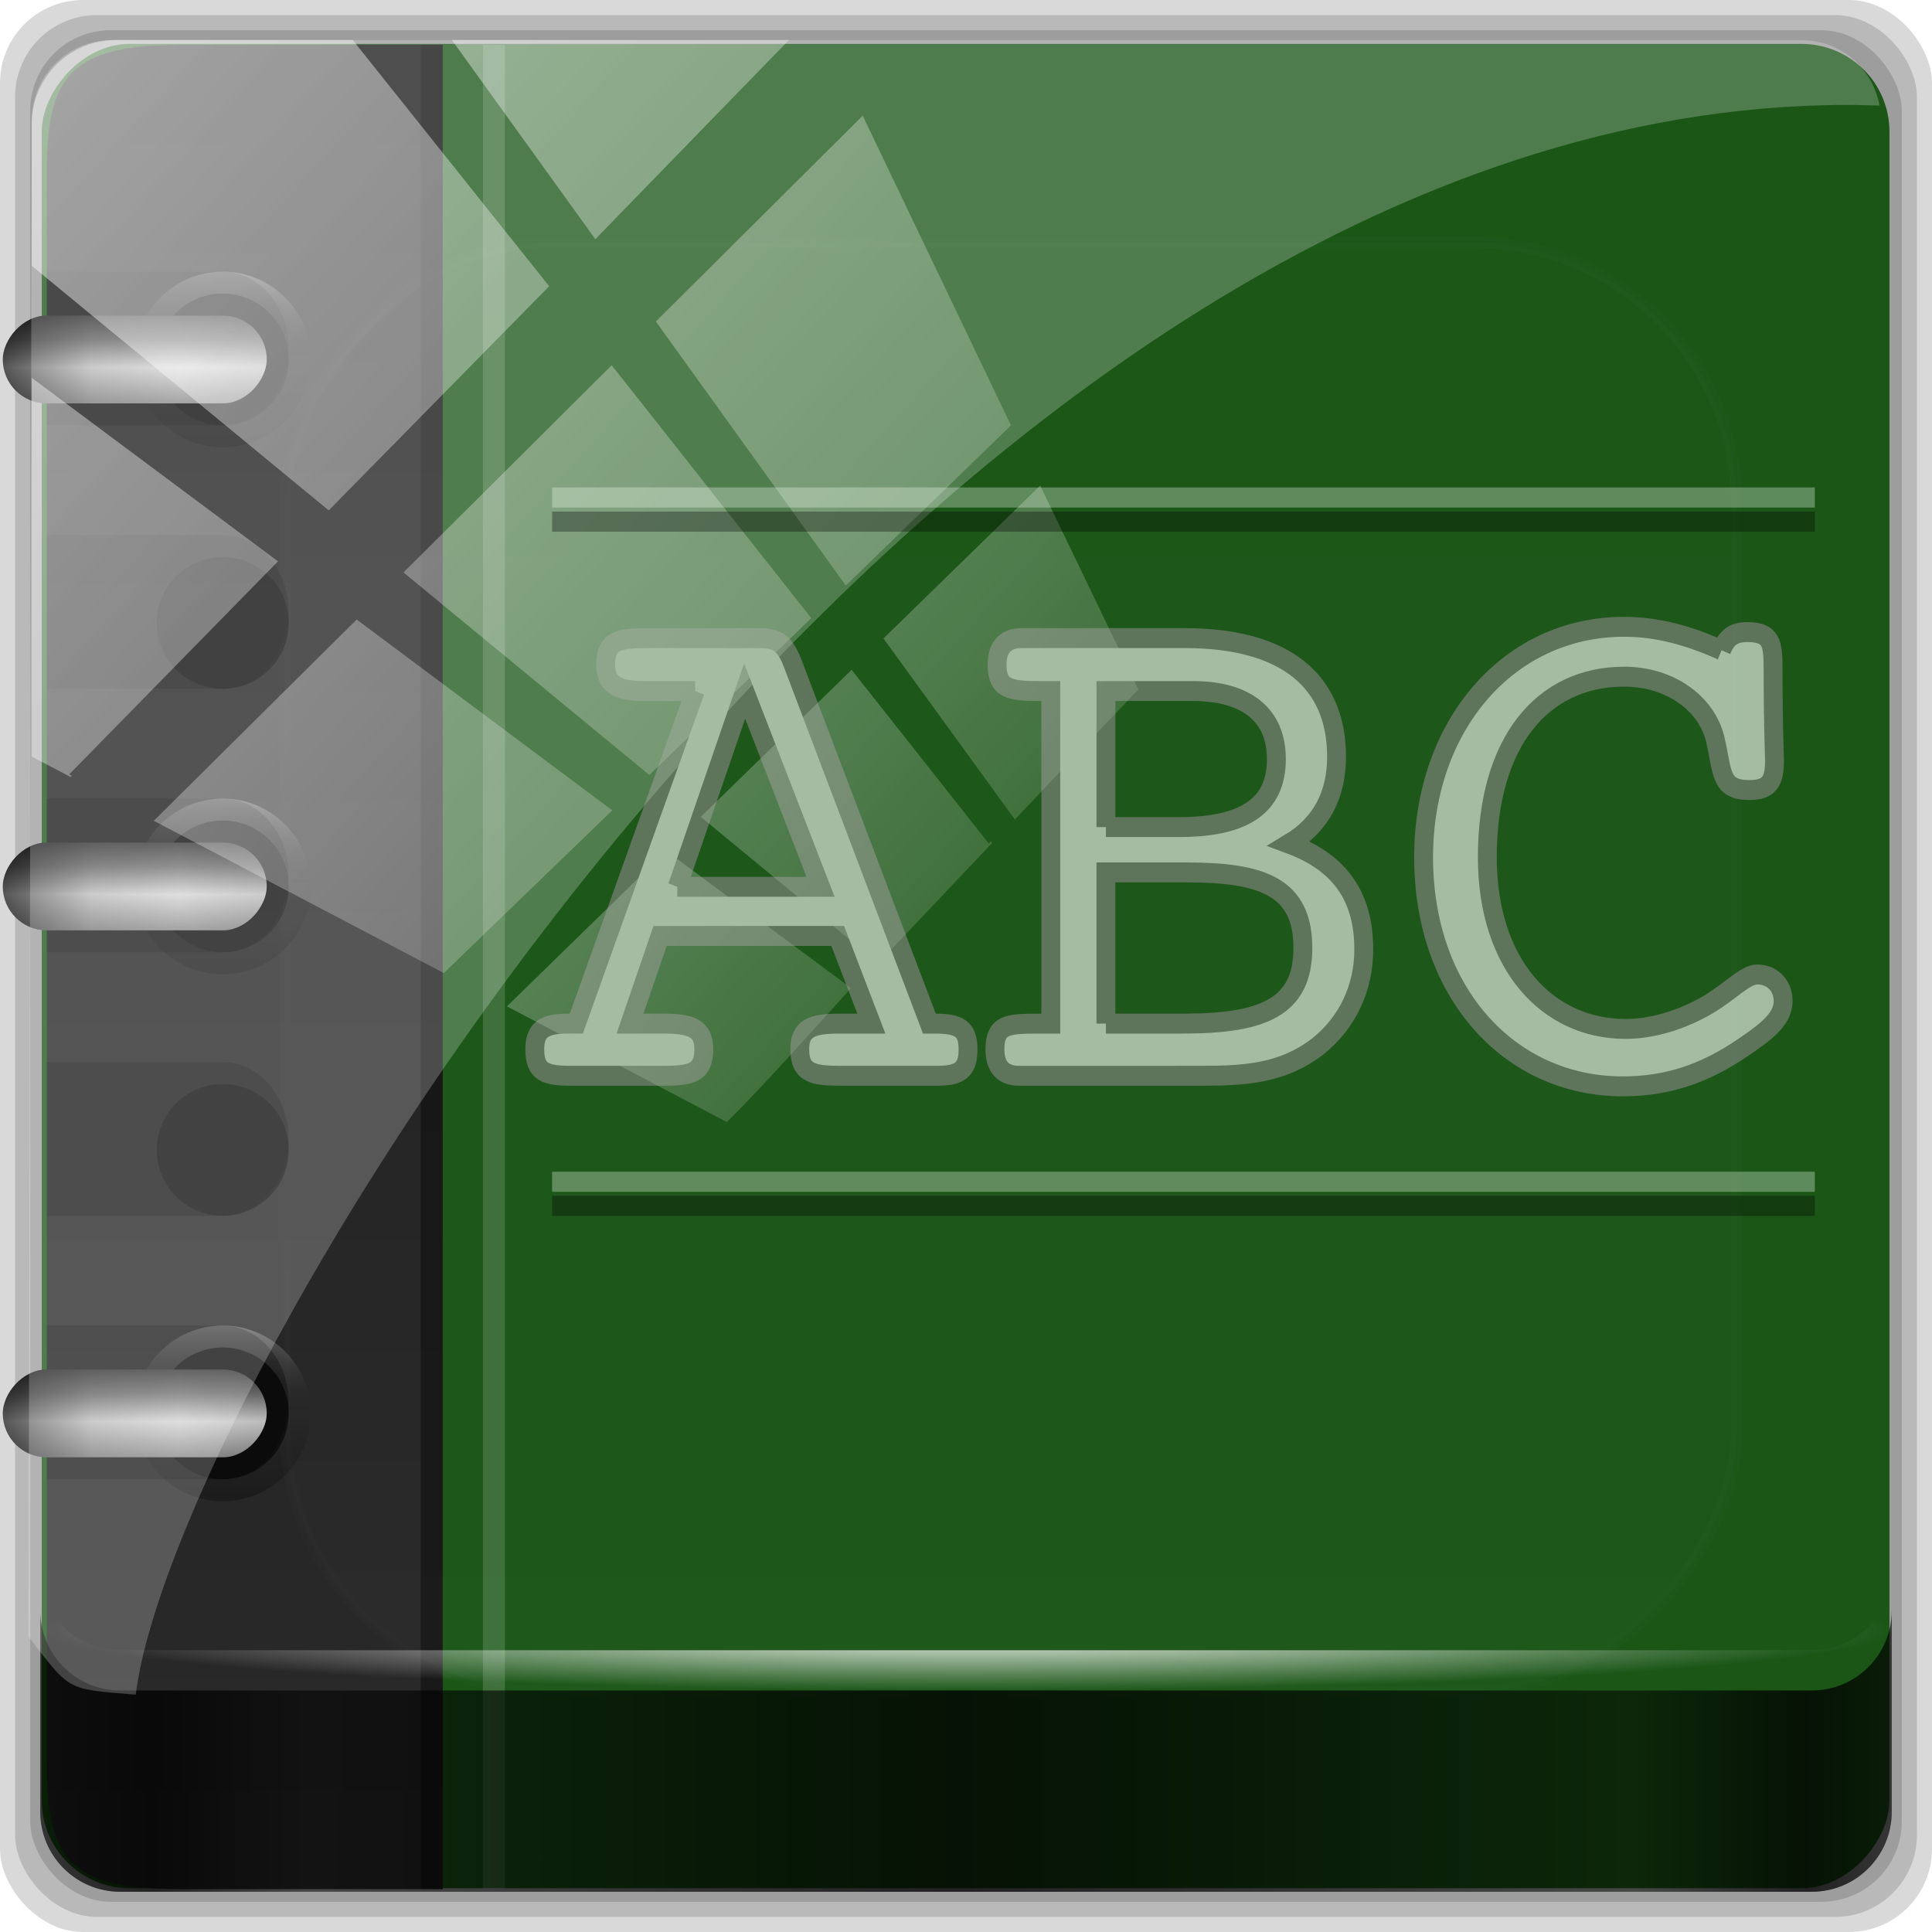 <?xml version="1.0" encoding="UTF-8" standalone="no"?>
<!-- Created with Inkscape (http://www.inkscape.org/) -->

<svg
   xmlns:dc="http://purl.org/dc/elements/1.1/"
   xmlns:cc="http://creativecommons.org/ns#"
   xmlns:rdf="http://www.w3.org/1999/02/22-rdf-syntax-ns#"
   xmlns:svg="http://www.w3.org/2000/svg"
   xmlns="http://www.w3.org/2000/svg"
   xmlns:xlink="http://www.w3.org/1999/xlink"
   xmlns:sodipodi="http://sodipodi.sourceforge.net/DTD/sodipodi-0.dtd"
   xmlns:inkscape="http://www.inkscape.org/namespaces/inkscape"
   width="96"
   height="96"
   id="svg2"
   version="1.1"
   inkscape:version="0.48.5 r10040"
   sodipodi:docname="accessories-dictionary.svg">
  <script
     xlink:href=""
     id="script2985" />
  <defs
     id="defs4">
    <linearGradient
       id="linearGradient4170">
      <stop
         style="stop-color:#d50f0f;stop-opacity:1;"
         offset="0"
         id="stop4172" />
      <stop
         id="stop4179"
         offset="0.5"
         style="stop-color:#b20c0c;stop-opacity:1;" />
      <stop
         style="stop-color:#920a0a;stop-opacity:1;"
         offset="1"
         id="stop4174" />
    </linearGradient>
    <linearGradient
       id="linearGradient4152">
      <stop
         style="stop-color:#000000;stop-opacity:0.471;"
         offset="0"
         id="stop4154" />
      <stop
         id="stop4156"
         offset="0.06"
         style="stop-color:#000000;stop-opacity:0.965;" />
      <stop
         id="stop4158"
         offset="0.156"
         style="stop-color:#000000;stop-opacity:0;" />
      <stop
         id="stop4160"
         offset="0.496"
         style="stop-color:#646464;stop-opacity:1;" />
      <stop
         id="stop4162"
         offset="0.861"
         style="stop-color:#000000;stop-opacity:0;" />
      <stop
         style="stop-color:#000000;stop-opacity:0.988;"
         offset="0.954"
         id="stop4164" />
      <stop
         style="stop-color:#000000;stop-opacity:0.471;"
         offset="1"
         id="stop4166" />
    </linearGradient>
    <linearGradient
       y2="14.514"
       x2="50.528"
       y1="-28.642"
       x1="2.771"
       gradientUnits="userSpaceOnUse"
       id="linearGradient4353"
       xlink:href="#linearGradient4213-7"
       inkscape:collect="always" />
    <linearGradient
       inkscape:collect="always"
       id="linearGradient4213-7">
      <stop
         style="stop-color:#ffffff;stop-opacity:1;"
         offset="0"
         id="stop4215-6" />
      <stop
         style="stop-color:#ffffff;stop-opacity:0;"
         offset="1"
         id="stop4217-5" />
    </linearGradient>
    <clipPath
       clipPathUnits="userSpaceOnUse"
       id="clipPath4156-4">
      <path
         style="opacity:0.6;fill:#ffffff;fill-opacity:1;stroke:none"
         d="m 27.046,-55.695 -14.214,13.321 0.061,0 15.653,21.771 10.231,-10.546 C 38.562,-32.302 27.468,-54.819 27.046,-55.695 z M 9.647,-39.383 -5.241,-25.321 15.988,-7.806 26.372,-18.383 9.647,-39.383 z m 31.491,12.951 -9.741,9.714 8.945,12.458 7.781,-7.555 -6.984,-14.617 z m -49.84,4.379 -13.754,12.982 26.283,13.846 0.061,-0.062 -0.123,-0.062 L 13.599,-5.401 -8.702,-22.053 z m 38.015,7.401 -9.803,9.775 11.579,9.559 7.628,-7.401 -8.669,-11.009 -0.735,-0.925 z m 20.187,5.674 -7.383,7.216 6.188,8.542 5.82,-6.137 -4.626,-9.621 z m -32.195,6.322 -9.557,9.498 13.662,7.185 7.934,-7.678 -12.039,-9.004 z m 23.312,2.374 -7.107,6.938 8.363,6.907 5.361,-5.674 -0.061,-0.092 -0.092,0.123 -6.464,-8.203 z m -8.73,8.542 -7.505,7.339 10.354,5.458 c 1.397,-1.321 5.675,-6.123 5.851,-6.322 L 31.886,8.26 z"
         id="path4158-0"
         inkscape:connector-curvature="0" />
    </clipPath>
    <radialGradient
       inkscape:collect="always"
       xlink:href="#linearGradient6003"
       id="radialGradient6009"
       cx="38.912"
       cy="15.705"
       fx="38.912"
       fy="15.705"
       r="7.004"
       gradientTransform="matrix(1,0,0,1.024,0,-0.375)"
       gradientUnits="userSpaceOnUse" />
    <linearGradient
       inkscape:collect="always"
       id="linearGradient6003">
      <stop
         style="stop-color:#ffffff;stop-opacity:1;"
         offset="0"
         id="stop6005" />
      <stop
         style="stop-color:#ffffff;stop-opacity:0;"
         offset="1"
         id="stop6007" />
    </linearGradient>
    <radialGradient
       inkscape:collect="always"
       xlink:href="#linearGradient5947"
       id="radialGradient5953"
       cx="48"
       cy="-18.328"
       fx="48"
       fy="-18.328"
       r="46"
       gradientTransform="matrix(1,0,0,0.254,-14.545,-12.405)"
       gradientUnits="userSpaceOnUse" />
    <linearGradient
       id="linearGradient5947">
      <stop
         style="stop-color:#565656;stop-opacity:1;"
         offset="0"
         id="stop5949" />
      <stop
         style="stop-color:#030303;stop-opacity:1;"
         offset="1"
         id="stop5951" />
    </linearGradient>
    <filter
       x="-0.25"
       y="-0.032"
       width="1.501"
       height="1.063"
       color-interpolation-filters="sRGB"
       id="filter3503">
      <feGaussianBlur
         id="feGaussianBlur3505"
         stdDeviation="1.237" />
    </filter>
    <filter
       x="-0.234"
       y="-0.036"
       width="1.467"
       height="1.071"
       color-interpolation-filters="sRGB"
       id="filter3499">
      <feGaussianBlur
         id="feGaussianBlur3501"
         stdDeviation="1.237" />
    </filter>
    <filter
       x="-0.251"
       y="-0.027"
       width="1.502"
       height="1.053"
       color-interpolation-filters="sRGB"
       id="filter3513">
      <feGaussianBlur
         id="feGaussianBlur3515"
         stdDeviation="0.789" />
    </filter>
    <filter
       x="-0.251"
       y="-0.027"
       width="1.502"
       height="1.053"
       color-interpolation-filters="sRGB"
       id="filter6175">
      <feGaussianBlur
         id="feGaussianBlur6177"
         stdDeviation="0.789" />
    </filter>
    <filter
       x="-0.309"
       y="-0.028"
       width="1.617"
       height="1.056"
       color-interpolation-filters="sRGB"
       id="filter3525">
      <feGaussianBlur
         id="feGaussianBlur3527"
         stdDeviation="1.087" />
    </filter>
    <filter
       x="-0.25"
       y="-0.032"
       width="1.501"
       height="1.063"
       color-interpolation-filters="sRGB"
       id="filter6181">
      <feGaussianBlur
         id="feGaussianBlur6183"
         stdDeviation="1.237" />
    </filter>
    <filter
       x="-0.234"
       y="-0.036"
       width="1.467"
       height="1.071"
       color-interpolation-filters="sRGB"
       id="filter6185">
      <feGaussianBlur
         id="feGaussianBlur6187"
         stdDeviation="1.237" />
    </filter>
    <filter
       x="-0.251"
       y="-0.027"
       width="1.502"
       height="1.053"
       color-interpolation-filters="sRGB"
       id="filter6189">
      <feGaussianBlur
         id="feGaussianBlur6191"
         stdDeviation="0.789" />
    </filter>
    <filter
       x="-0.251"
       y="-0.027"
       width="1.502"
       height="1.053"
       color-interpolation-filters="sRGB"
       id="filter6193">
      <feGaussianBlur
         id="feGaussianBlur6195"
         stdDeviation="0.789" />
    </filter>
    <filter
       x="-0.309"
       y="-0.028"
       width="1.617"
       height="1.056"
       color-interpolation-filters="sRGB"
       id="filter6197">
      <feGaussianBlur
         id="feGaussianBlur6199"
         stdDeviation="1.087" />
    </filter>
    <filter
       color-interpolation-filters="sRGB"
       id="filter4689">
      <feGaussianBlur
         id="feGaussianBlur4691"
         stdDeviation="0.653" />
    </filter>
    <radialGradient
       inkscape:collect="always"
       xlink:href="#linearGradient4459"
       id="radialGradient4998"
       gradientUnits="userSpaceOnUse"
       cx="46.29"
       cy="54.148"
       fx="46.29"
       fy="54.148"
       r="13.781"
       gradientTransform="matrix(1.259,0,0,1.255,59.744,-59.721)" />
    <linearGradient
       id="linearGradient4459">
      <stop
         id="stop4461"
         style="stop-color:#ffffff;stop-opacity:1"
         offset="0" />
      <stop
         id="stop3483"
         style="stop-color:#ffffff;stop-opacity:0.341"
         offset="0.5" />
      <stop
         id="stop4463"
         style="stop-color:#ffffff;stop-opacity:0"
         offset="1" />
    </linearGradient>
    <linearGradient
       inkscape:collect="always"
       xlink:href="#linearGradient4593"
       id="linearGradient5000"
       gradientUnits="userSpaceOnUse"
       gradientTransform="matrix(0.689,0,0,0.689,5.458,5.197)"
       x1="63.19"
       y1="74.247"
       x2="57.663"
       y2="74.247" />
    <linearGradient
       id="linearGradient4593">
      <stop
         id="stop4595"
         style="stop-color:#000000;stop-opacity:1"
         offset="0" />
      <stop
         id="stop4597"
         style="stop-color:#000000;stop-opacity:0"
         offset="1" />
    </linearGradient>
    <linearGradient
       inkscape:collect="always"
       xlink:href="#linearGradient4160"
       id="linearGradient4166"
       x1="2"
       y1="87.016"
       x2="94"
       y2="87.016"
       gradientUnits="userSpaceOnUse"
       gradientTransform="translate(-14.545,-30.727)" />
    <linearGradient
       id="linearGradient4160">
      <stop
         id="stop4170"
         offset="0"
         style="stop-color:#000000;stop-opacity:0.471;" />
      <stop
         style="stop-color:#000000;stop-opacity:0.965;"
         offset="0.06"
         id="stop4186" />
      <stop
         style="stop-color:#000000;stop-opacity:0;"
         offset="0.144"
         id="stop4182" />
      <stop
         style="stop-color:#000000;stop-opacity:1;"
         offset="0.496"
         id="stop4180" />
      <stop
         style="stop-color:#000000;stop-opacity:0;"
         offset="0.861"
         id="stop4178" />
      <stop
         id="stop4184"
         offset="0.954"
         style="stop-color:#000000;stop-opacity:0.988;" />
      <stop
         id="stop4168"
         offset="1"
         style="stop-color:#000000;stop-opacity:0.471;" />
    </linearGradient>
    <radialGradient
       inkscape:collect="always"
       xlink:href="#linearGradient4205"
       id="radialGradient4211"
       cx="48"
       cy="49.016"
       fx="48"
       fy="49.016"
       r="46"
       gradientTransform="matrix(1,0,0,0.065,-14.545,47.108)"
       gradientUnits="userSpaceOnUse" />
    <linearGradient
       inkscape:collect="always"
       id="linearGradient4205">
      <stop
         style="stop-color:#ffffff;stop-opacity:1;"
         offset="0"
         id="stop4207" />
      <stop
         style="stop-color:#ffffff;stop-opacity:0;"
         offset="1"
         id="stop4209" />
    </linearGradient>
    <radialGradient
       inkscape:collect="always"
       xlink:href="#linearGradient4205"
       id="radialGradient6541"
       gradientUnits="userSpaceOnUse"
       gradientTransform="matrix(1,0,0,0.065,-14.545,47.108)"
       cx="48"
       cy="49.016"
       fx="48"
       fy="49.016"
       r="46" />
    <linearGradient
       inkscape:collect="always"
       xlink:href="#linearGradient4160"
       id="linearGradient6543"
       gradientUnits="userSpaceOnUse"
       gradientTransform="translate(-14.545,-30.727)"
       x1="2"
       y1="87.016"
       x2="94"
       y2="87.016" />
    <linearGradient
       inkscape:collect="always"
       xlink:href="#linearGradient4213-7"
       id="linearGradient6553"
       gradientUnits="userSpaceOnUse"
       x1="2.771"
       y1="-28.642"
       x2="50.528"
       y2="14.514" />
    <linearGradient
       inkscape:collect="always"
       xlink:href="#linearGradient3640"
       id="linearGradient3362"
       gradientUnits="userSpaceOnUse"
       x1="16"
       y1="88"
       x2="16"
       y2="8"
       gradientTransform="translate(-1.829,0)" />
    <linearGradient
       id="linearGradient3640">
      <stop
         id="stop3642"
         style="stop-color:#1a1a1a;stop-opacity:1"
         offset="0" />
      <stop
         id="stop3644"
         style="stop-color:#2a2a2a;stop-opacity:1"
         offset="1" />
    </linearGradient>
    <linearGradient
       inkscape:collect="always"
       xlink:href="#linearGradient3737"
       id="linearGradient3364"
       gradientUnits="userSpaceOnUse"
       x1="48"
       y1="20.221"
       x2="48"
       y2="138.661" />
    <linearGradient
       id="linearGradient3737">
      <stop
         id="stop3739"
         style="stop-color:#ffffff;stop-opacity:1"
         offset="0" />
      <stop
         id="stop3741"
         style="stop-color:#ffffff;stop-opacity:0"
         offset="1" />
    </linearGradient>
    <clipPath
       id="clipPath3613">
      <rect
         width="84"
         height="84"
         rx="6"
         ry="6"
         x="6"
         y="6"
         id="rect3615"
         style="fill:#ffffff;fill-opacity:1;fill-rule:nonzero;stroke:none" />
    </clipPath>
    <filter
       x="-0.192"
       y="-0.192"
       width="1.384"
       height="1.384"
       color-interpolation-filters="sRGB"
       id="filter3794">
      <feGaussianBlur
         id="feGaussianBlur3796"
         stdDeviation="5.28" />
    </filter>
    <clipPath
       id="clipPath3724">
      <path
         d="m 32,24 0,48 48,0 0,-48 -48,0 z m 25.375,6 c 2.277,3.2e-5 4.369,0.381 6.281,1.125 1.912,0.73 3.582,1.769 4.969,3.156 1.401,1.372 2.476,3.077 3.25,5.062 0.774,1.971 1.156,4.175 1.156,6.656 -3.7e-5,0.905 -0.073,1.83 -0.219,2.75 -0.131,0.905 -0.316,1.762 -0.594,2.594 -0.263,0.818 -0.608,1.597 -1.031,2.312 -0.409,0.701 -0.914,1.318 -1.469,1.844 -0.555,0.526 -1.191,0.943 -1.906,1.25 -0.701,0.292 -1.466,0.438 -2.312,0.438 -0.657,5e-6 -1.241,-0.125 -1.781,-0.344 -0.526,-0.219 -0.995,-0.51 -1.375,-0.875 -0.38,-0.365 -0.689,-0.783 -0.938,-1.25 -0.234,-0.482 -0.381,-0.989 -0.469,-1.5 l -0.094,0 c -0.263,0.54 -0.606,1.081 -1,1.562 -0.394,0.482 -0.849,0.885 -1.375,1.25 -0.511,0.35 -1.093,0.639 -1.75,0.844 -0.642,0.204 -1.351,0.313 -2.125,0.312 -1.124,5e-6 -2.124,-0.216 -3,-0.625 -0.861,-0.409 -1.589,-0.989 -2.188,-1.719 -0.599,-0.745 -1.054,-1.62 -1.375,-2.656 -0.307,-1.036 -0.469,-2.182 -0.469,-3.438 -1.1e-5,-1.474 0.233,-2.836 0.656,-4.062 0.438,-1.226 1.041,-2.266 1.844,-3.156 0.818,-0.89 1.815,-1.597 2.969,-2.094 1.153,-0.496 2.444,-0.75 3.875,-0.75 0.657,2.3e-5 1.312,0.035 1.969,0.094 0.657,0.058 1.276,0.148 1.875,0.25 0.599,0.102 1.16,0.212 1.656,0.344 0.511,0.117 0.914,0.227 1.25,0.344 l -0.5,9.125 c -0.015,0.321 -0.017,0.577 -0.031,0.781 -2.6e-5,0.19 -2.6e-5,0.352 0,0.469 -2.6e-5,0.117 -2.6e-5,0.192 0,0.25 -2.6e-5,0.058 -2.6e-5,0.112 0,0.156 -2.6e-5,0.774 0.073,1.41 0.219,1.906 0.161,0.496 0.346,0.896 0.594,1.188 0.248,0.292 0.537,0.477 0.844,0.594 0.321,0.102 0.664,0.156 1,0.156 0.672,8e-6 1.239,-0.218 1.75,-0.656 0.511,-0.453 0.945,-1.053 1.281,-1.812 0.35,-0.759 0.606,-1.634 0.781,-2.656 0.175,-1.022 0.281,-2.111 0.281,-3.25 -3.3e-5,-2.073 -0.341,-3.925 -0.969,-5.531 -0.628,-1.62 -1.484,-2.984 -2.594,-4.094 -1.11,-1.109 -2.436,-1.931 -3.969,-2.5 -1.518,-0.584 -3.173,-0.875 -4.969,-0.875 -2.467,2.9e-5 -4.648,0.401 -6.531,1.219 -1.883,0.803 -3.465,1.915 -4.75,3.375 -1.27,1.445 -2.218,3.188 -2.875,5.188 -0.657,1.985 -1,4.166 -1,6.531 -6e-6,2.204 0.306,4.136 0.875,5.844 0.584,1.708 1.422,3.145 2.531,4.312 1.124,1.168 2.507,2.058 4.156,2.656 C 51.445,62.692 53.354,63 55.5,63 c 0.89,0 1.764,-0.054 2.625,-0.156 0.876,-0.102 1.728,-0.231 2.531,-0.406 0.817,-0.175 1.583,-0.375 2.312,-0.594 C 63.699,61.61 64.372,61.373 65,61.125 l 0,3.094 c -1.256,0.555 -2.673,0.991 -4.25,1.312 C 59.173,65.852 57.429,66 55.531,66 c -2.613,0 -4.942,-0.38 -7,-1.125 -2.044,-0.745 -3.788,-1.803 -5.219,-3.219 -1.416,-1.431 -2.474,-3.175 -3.219,-5.219 -0.745,-2.058 -1.125,-4.387 -1.125,-7 -2e-6,-2.745 0.42,-5.323 1.281,-7.688 0.861,-2.38 2.096,-4.419 3.688,-6.156 1.606,-1.737 3.55,-3.101 5.812,-4.094 2.277,-0.993 4.807,-1.5 7.625,-1.5 z m -0.469,11.531 c -1.08,2.1e-5 -2.005,0.202 -2.75,0.625 -0.73,0.423 -1.314,0.97 -1.781,1.656 -0.453,0.686 -0.796,1.468 -1,2.344 -0.204,0.876 -0.313,1.782 -0.312,2.688 -1.5e-5,1.942 0.364,3.343 1.094,4.219 0.745,0.861 1.759,1.281 3,1.281 0.803,8e-6 1.493,-0.148 2.062,-0.469 0.569,-0.336 1.01,-0.808 1.375,-1.406 0.365,-0.613 0.654,-1.324 0.844,-2.156 0.19,-0.847 0.317,-1.774 0.375,-2.781 l 0.312,-5.562 c -0.409,-0.117 -0.899,-0.225 -1.469,-0.312 -0.555,-0.102 -1.137,-0.125 -1.75,-0.125 z"
         inkscape:connector-curvature="0"
         id="path3726"
         style="opacity:0.2;fill:#ff00ff;fill-opacity:1;stroke:none" />
    </clipPath>
    <filter
       color-interpolation-filters="sRGB"
       id="filter3669">
      <feGaussianBlur
         id="feGaussianBlur3671"
         stdDeviation="0.526" />
    </filter>
    <clipPath
       id="clipPath3674">
      <g
         transform="translate(0,-0.5)"
         id="g3676"
         style="font-size:44.847px;font-style:normal;font-variant:normal;font-weight:normal;font-stretch:normal;text-align:start;line-height:125%;writing-mode:lr-tb;text-anchor:start;fill:#ffffff;fill-opacity:1;stroke:none;font-family:Droid Sans;-inkscape-font-specification:Abandoned Bitplane">
        <path
           d="m 73.036,46.007 c -3.7e-5,0.905 -0.073,1.818 -0.219,2.737 -0.131,0.905 -0.336,1.774 -0.613,2.606 -0.263,0.818 -0.606,1.584 -1.029,2.299 -0.409,0.701 -0.891,1.314 -1.445,1.839 -0.555,0.526 -1.19,0.942 -1.905,1.248 -0.701,0.292 -1.474,0.438 -2.321,0.438 -0.657,5e-6 -1.256,-0.109 -1.796,-0.328 -0.526,-0.219 -0.978,-0.511 -1.358,-0.876 -0.38,-0.365 -0.693,-0.781 -0.942,-1.248 -0.234,-0.482 -0.394,-0.978 -0.482,-1.489 l -0.088,0 c -0.263,0.54 -0.591,1.051 -0.985,1.533 -0.394,0.482 -0.854,0.905 -1.38,1.27 -0.511,0.35 -1.095,0.628 -1.752,0.832 -0.642,0.204 -1.35,0.307 -2.124,0.307 -1.124,5e-6 -2.124,-0.204 -3,-0.613 -0.861,-0.409 -1.591,-0.978 -2.19,-1.708 -0.599,-0.745 -1.058,-1.635 -1.38,-2.672 -0.307,-1.036 -0.46,-2.182 -0.46,-3.438 -1.1e-5,-1.474 0.212,-2.825 0.635,-4.051 0.438,-1.226 1.058,-2.285 1.861,-3.175 C 50.883,40.628 51.869,39.934 53.022,39.438 c 1.153,-0.496 2.445,-0.745 3.876,-0.745 0.657,2.3e-5 1.314,0.029 1.971,0.088 0.657,0.058 1.285,0.139 1.883,0.241 0.599,0.102 1.146,0.219 1.642,0.35 0.511,0.117 0.934,0.234 1.27,0.35 l -0.504,9.109 c -0.015,0.321 -0.029,0.584 -0.044,0.788 -2.6e-5,0.19 -2.6e-5,0.343 0,0.46 -2.6e-5,0.117 -2.6e-5,0.204 0,0.263 -2.6e-5,0.058 -2.6e-5,0.11 0,0.153 -2.6e-5,0.774 0.073,1.409 0.219,1.905 0.161,0.496 0.365,0.891 0.613,1.182 0.248,0.292 0.526,0.496 0.832,0.613 0.321,0.102 0.65,0.153 0.985,0.153 0.672,8e-6 1.263,-0.219 1.774,-0.657 0.511,-0.453 0.934,-1.058 1.27,-1.818 0.35,-0.759 0.613,-1.65 0.788,-2.672 0.175,-1.022 0.263,-2.102 0.263,-3.241 -3.3e-5,-2.073 -0.314,-3.912 -0.942,-5.518 -0.628,-1.62 -1.496,-2.985 -2.606,-4.095 -1.11,-1.109 -2.431,-1.949 -3.964,-2.518 -1.518,-0.584 -3.175,-0.876 -4.971,-0.876 -2.467,2.9e-5 -4.642,0.409 -6.526,1.226 -1.883,0.803 -3.467,1.934 -4.752,3.394 -1.27,1.445 -2.234,3.168 -2.891,5.168 -0.657,1.985 -0.985,4.161 -0.985,6.526 -6e-6,2.204 0.285,4.161 0.854,5.869 0.584,1.708 1.431,3.146 2.54,4.314 1.124,1.168 2.511,2.051 4.161,2.65 1.664,0.599 3.569,0.898 5.715,0.898 0.89,-1e-6 1.766,-0.051 2.628,-0.153 0.876,-0.102 1.715,-0.241 2.518,-0.416 0.817,-0.175 1.591,-0.372 2.321,-0.591 0.73,-0.234 1.409,-0.474 2.036,-0.723 l 0,3.088 c -1.256,0.555 -2.672,0.993 -4.248,1.314 -1.577,0.321 -3.314,0.482 -5.212,0.482 -2.613,-4e-6 -4.949,-0.372 -7.007,-1.117 -2.044,-0.745 -3.781,-1.825 -5.212,-3.241 -1.416,-1.431 -2.496,-3.168 -3.241,-5.212 -0.745,-2.058 -1.117,-4.394 -1.117,-7.007 -2e-6,-2.745 0.431,-5.299 1.292,-7.664 0.861,-2.38 2.088,-4.438 3.679,-6.175 1.606,-1.737 3.54,-3.102 5.803,-4.095 2.277,-0.993 4.825,-1.489 7.642,-1.489 2.277,3.2e-5 4.372,0.372 6.285,1.117 1.912,0.73 3.562,1.788 4.949,3.175 1.401,1.372 2.489,3.051 3.263,5.036 0.774,1.971 1.161,4.197 1.161,6.679 m -21.964,2.825 c -1.5e-5,1.942 0.365,3.35 1.095,4.226 0.745,0.861 1.737,1.292 2.978,1.292 0.803,8e-6 1.489,-0.161 2.058,-0.482 0.569,-0.336 1.036,-0.803 1.401,-1.401 0.365,-0.613 0.642,-1.336 0.832,-2.168 0.19,-0.847 0.314,-1.774 0.372,-2.781 l 0.307,-5.54 c -0.409,-0.117 -0.898,-0.219 -1.467,-0.307 -0.555,-0.102 -1.139,-0.153 -1.752,-0.153 -1.08,2.1e-5 -1.993,0.212 -2.737,0.635 -0.73,0.423 -1.328,0.978 -1.796,1.664 -0.453,0.686 -0.781,1.467 -0.985,2.343 -0.204,0.876 -0.307,1.766 -0.307,2.672"
           inkscape:connector-curvature="0"
           id="path3678" />
      </g>
    </clipPath>
    <linearGradient
       inkscape:collect="always"
       xlink:href="#linearGradient3778"
       id="linearGradient3366"
       gradientUnits="userSpaceOnUse"
       gradientTransform="matrix(0,1,1,0,-10,10)"
       x1="10"
       y1="24"
       x2="18"
       y2="24" />
    <linearGradient
       id="linearGradient3778">
      <stop
         id="stop3780"
         style="stop-color:#000000;stop-opacity:1"
         offset="0" />
      <stop
         id="stop3786"
         style="stop-color:#000000;stop-opacity:0"
         offset="0.5" />
      <stop
         id="stop3782"
         style="stop-color:#ffffff;stop-opacity:1"
         offset="1" />
    </linearGradient>
    <linearGradient
       inkscape:collect="always"
       xlink:href="#linearGradient3745"
       id="linearGradient3368"
       gradientUnits="userSpaceOnUse"
       x1="9"
       y1="22"
       x2="9"
       y2="26" />
    <linearGradient
       id="linearGradient3745">
      <stop
         id="stop3747"
         style="stop-color:#8a8a8a;stop-opacity:1"
         offset="0" />
      <stop
         id="stop3753"
         style="stop-color:#d5d5d5;stop-opacity:1"
         offset="0.41" />
      <stop
         id="stop3755"
         style="stop-color:#6f6f6f;stop-opacity:1"
         offset="0.727" />
      <stop
         id="stop3749"
         style="stop-color:#373737;stop-opacity:1"
         offset="1" />
    </linearGradient>
    <linearGradient
       inkscape:collect="always"
       xlink:href="#linearGradient3761"
       id="linearGradient3370"
       gradientUnits="userSpaceOnUse"
       spreadMethod="reflect"
       x1="4"
       y1="24"
       x2="12"
       y2="24" />
    <linearGradient
       id="linearGradient3761">
      <stop
         id="stop3763"
         style="stop-color:#000000;stop-opacity:1"
         offset="0" />
      <stop
         id="stop3769"
         style="stop-color:#000000;stop-opacity:0.194"
         offset="0.5" />
      <stop
         id="stop3765"
         style="stop-color:#000000;stop-opacity:0"
         offset="1" />
    </linearGradient>
    <linearGradient
       inkscape:collect="always"
       xlink:href="#linearGradient3778"
       id="linearGradient4212"
       gradientUnits="userSpaceOnUse"
       gradientTransform="matrix(0,1,1,0,-10,10)"
       x1="10"
       y1="24"
       x2="18"
       y2="24" />
    <linearGradient
       id="linearGradient4214">
      <stop
         id="stop4216"
         style="stop-color:#000000;stop-opacity:1"
         offset="0" />
      <stop
         id="stop4218"
         style="stop-color:#000000;stop-opacity:0"
         offset="0.5" />
      <stop
         id="stop4220"
         style="stop-color:#ffffff;stop-opacity:1"
         offset="1" />
    </linearGradient>
    <linearGradient
       inkscape:collect="always"
       xlink:href="#linearGradient3745"
       id="linearGradient4222"
       gradientUnits="userSpaceOnUse"
       x1="9"
       y1="22"
       x2="9"
       y2="26" />
    <linearGradient
       id="linearGradient4224">
      <stop
         id="stop4226"
         style="stop-color:#8a8a8a;stop-opacity:1"
         offset="0" />
      <stop
         id="stop4228"
         style="stop-color:#d5d5d5;stop-opacity:1"
         offset="0.41" />
      <stop
         id="stop4230"
         style="stop-color:#6f6f6f;stop-opacity:1"
         offset="0.727" />
      <stop
         id="stop4232"
         style="stop-color:#373737;stop-opacity:1"
         offset="1" />
    </linearGradient>
    <linearGradient
       inkscape:collect="always"
       xlink:href="#linearGradient3761"
       id="linearGradient4234"
       gradientUnits="userSpaceOnUse"
       spreadMethod="reflect"
       x1="4"
       y1="24"
       x2="12"
       y2="24" />
    <linearGradient
       id="linearGradient4236">
      <stop
         id="stop4238"
         style="stop-color:#000000;stop-opacity:1"
         offset="0" />
      <stop
         id="stop4240"
         style="stop-color:#000000;stop-opacity:0.194"
         offset="0.5" />
      <stop
         id="stop4242"
         style="stop-color:#000000;stop-opacity:0"
         offset="1" />
    </linearGradient>
    <linearGradient
       inkscape:collect="always"
       xlink:href="#linearGradient3778"
       id="linearGradient4244"
       gradientUnits="userSpaceOnUse"
       gradientTransform="matrix(0,1,1,0,-10,10)"
       x1="10"
       y1="24"
       x2="18"
       y2="24" />
    <linearGradient
       id="linearGradient4246">
      <stop
         id="stop4248"
         style="stop-color:#000000;stop-opacity:1"
         offset="0" />
      <stop
         id="stop4250"
         style="stop-color:#000000;stop-opacity:0"
         offset="0.5" />
      <stop
         id="stop4252"
         style="stop-color:#ffffff;stop-opacity:1"
         offset="1" />
    </linearGradient>
    <linearGradient
       inkscape:collect="always"
       xlink:href="#linearGradient3745"
       id="linearGradient4254"
       gradientUnits="userSpaceOnUse"
       x1="9"
       y1="22"
       x2="9"
       y2="26" />
    <linearGradient
       id="linearGradient4256">
      <stop
         id="stop4258"
         style="stop-color:#8a8a8a;stop-opacity:1"
         offset="0" />
      <stop
         id="stop4260"
         style="stop-color:#d5d5d5;stop-opacity:1"
         offset="0.41" />
      <stop
         id="stop4262"
         style="stop-color:#6f6f6f;stop-opacity:1"
         offset="0.727" />
      <stop
         id="stop4264"
         style="stop-color:#373737;stop-opacity:1"
         offset="1" />
    </linearGradient>
    <linearGradient
       inkscape:collect="always"
       xlink:href="#linearGradient3761"
       id="linearGradient4266"
       gradientUnits="userSpaceOnUse"
       spreadMethod="reflect"
       x1="4"
       y1="24"
       x2="12"
       y2="24" />
    <linearGradient
       id="linearGradient4268">
      <stop
         id="stop4270"
         style="stop-color:#000000;stop-opacity:1"
         offset="0" />
      <stop
         id="stop4272"
         style="stop-color:#000000;stop-opacity:0.194"
         offset="0.5" />
      <stop
         id="stop4274"
         style="stop-color:#000000;stop-opacity:0"
         offset="1" />
    </linearGradient>
    <linearGradient
       inkscape:collect="always"
       xlink:href="#linearGradient3778"
       id="linearGradient4276"
       gradientUnits="userSpaceOnUse"
       gradientTransform="matrix(0,1,1,0,-10,10)"
       x1="10"
       y1="24"
       x2="18"
       y2="24" />
    <linearGradient
       id="linearGradient4278">
      <stop
         id="stop4280"
         style="stop-color:#000000;stop-opacity:1"
         offset="0" />
      <stop
         id="stop4282"
         style="stop-color:#000000;stop-opacity:0"
         offset="0.5" />
      <stop
         id="stop4284"
         style="stop-color:#ffffff;stop-opacity:1"
         offset="1" />
    </linearGradient>
    <linearGradient
       inkscape:collect="always"
       xlink:href="#linearGradient3745"
       id="linearGradient4286"
       gradientUnits="userSpaceOnUse"
       x1="9"
       y1="22"
       x2="9"
       y2="26" />
    <linearGradient
       id="linearGradient4288">
      <stop
         id="stop4290"
         style="stop-color:#8a8a8a;stop-opacity:1"
         offset="0" />
      <stop
         id="stop4292"
         style="stop-color:#d5d5d5;stop-opacity:1"
         offset="0.41" />
      <stop
         id="stop4294"
         style="stop-color:#6f6f6f;stop-opacity:1"
         offset="0.727" />
      <stop
         id="stop4296"
         style="stop-color:#373737;stop-opacity:1"
         offset="1" />
    </linearGradient>
    <linearGradient
       inkscape:collect="always"
       xlink:href="#linearGradient3761"
       id="linearGradient4298"
       gradientUnits="userSpaceOnUse"
       spreadMethod="reflect"
       x1="4"
       y1="24"
       x2="12"
       y2="24" />
    <linearGradient
       id="linearGradient4300">
      <stop
         id="stop4302"
         style="stop-color:#000000;stop-opacity:1"
         offset="0" />
      <stop
         id="stop4304"
         style="stop-color:#000000;stop-opacity:0.194"
         offset="0.5" />
      <stop
         id="stop4306"
         style="stop-color:#000000;stop-opacity:0"
         offset="1" />
    </linearGradient>
    <linearGradient
       inkscape:collect="always"
       xlink:href="#linearGradient3778"
       id="linearGradient4308"
       gradientUnits="userSpaceOnUse"
       gradientTransform="matrix(0,1,1,0,-10,10)"
       x1="10"
       y1="24"
       x2="18"
       y2="24" />
    <linearGradient
       id="linearGradient4310">
      <stop
         id="stop4312"
         style="stop-color:#000000;stop-opacity:1"
         offset="0" />
      <stop
         id="stop4314"
         style="stop-color:#000000;stop-opacity:0"
         offset="0.5" />
      <stop
         id="stop4316"
         style="stop-color:#ffffff;stop-opacity:1"
         offset="1" />
    </linearGradient>
    <linearGradient
       inkscape:collect="always"
       xlink:href="#linearGradient3745"
       id="linearGradient4318"
       gradientUnits="userSpaceOnUse"
       x1="9"
       y1="22"
       x2="9"
       y2="26" />
    <linearGradient
       id="linearGradient4320">
      <stop
         id="stop4322"
         style="stop-color:#8a8a8a;stop-opacity:1"
         offset="0" />
      <stop
         id="stop4324"
         style="stop-color:#d5d5d5;stop-opacity:1"
         offset="0.41" />
      <stop
         id="stop4326"
         style="stop-color:#6f6f6f;stop-opacity:1"
         offset="0.727" />
      <stop
         id="stop4328"
         style="stop-color:#373737;stop-opacity:1"
         offset="1" />
    </linearGradient>
    <linearGradient
       inkscape:collect="always"
       xlink:href="#linearGradient3761"
       id="linearGradient4330"
       gradientUnits="userSpaceOnUse"
       spreadMethod="reflect"
       x1="4"
       y1="24"
       x2="12"
       y2="24" />
    <linearGradient
       id="linearGradient4332">
      <stop
         id="stop4334"
         style="stop-color:#000000;stop-opacity:1"
         offset="0" />
      <stop
         id="stop4336"
         style="stop-color:#000000;stop-opacity:0.194"
         offset="0.5" />
      <stop
         id="stop4338"
         style="stop-color:#000000;stop-opacity:0"
         offset="1" />
    </linearGradient>
    <linearGradient
       inkscape:collect="always"
       xlink:href="#linearGradient4213-7-0"
       id="linearGradient6553-6"
       gradientUnits="userSpaceOnUse"
       x1="2.771"
       y1="-28.642"
       x2="50.528"
       y2="14.514" />
    <linearGradient
       id="linearGradient4213-7-0">
      <stop
         style="stop-color:#ffffff;stop-opacity:1;"
         offset="0"
         id="stop4215-6-2" />
      <stop
         style="stop-color:#ffffff;stop-opacity:0.178;"
         offset="1"
         id="stop4217-5-3" />
    </linearGradient>
    <clipPath
       clipPathUnits="userSpaceOnUse"
       id="clipPath4156-4-3">
      <path
         style="opacity:0.6;fill:#ffffff;fill-opacity:1;stroke:none"
         d="m 27.046,-55.695 -14.214,13.321 0.061,0 15.653,21.771 10.231,-10.546 C 38.562,-32.302 27.468,-54.819 27.046,-55.695 z M 9.647,-39.383 -5.241,-25.321 15.988,-7.806 26.372,-18.383 9.647,-39.383 z m 31.491,12.951 -9.741,9.714 8.945,12.458 7.781,-7.555 -6.984,-14.617 z m -49.84,4.379 -13.754,12.982 26.283,13.846 0.061,-0.062 -0.123,-0.062 L 13.599,-5.401 -8.702,-22.053 z m 38.015,7.401 -9.803,9.775 11.579,9.559 7.628,-7.401 -8.669,-11.009 -0.735,-0.925 z m 20.187,5.674 -7.383,7.216 6.188,8.542 5.82,-6.137 -4.626,-9.621 z m -32.195,6.322 -9.557,9.498 13.662,7.185 7.934,-7.678 -12.039,-9.004 z m 23.312,2.374 -7.107,6.938 8.363,6.907 5.361,-5.674 -0.061,-0.092 -0.092,0.123 -6.464,-8.203 z m -8.73,8.542 -7.505,7.339 10.354,5.458 c 1.397,-1.321 5.675,-6.123 5.851,-6.322 L 31.886,8.26 z"
         id="path4158-0-3"
         inkscape:connector-curvature="0" />
    </clipPath>
    <linearGradient
       inkscape:collect="always"
       xlink:href="#linearGradient3778"
       id="linearGradient4267"
       gradientUnits="userSpaceOnUse"
       gradientTransform="matrix(0,1,1,0,-10,10)"
       x1="10"
       y1="24"
       x2="18"
       y2="24" />
    <linearGradient
       inkscape:collect="always"
       xlink:href="#linearGradient3745"
       id="linearGradient4269"
       gradientUnits="userSpaceOnUse"
       x1="9"
       y1="22"
       x2="9"
       y2="26" />
    <linearGradient
       inkscape:collect="always"
       xlink:href="#linearGradient3761"
       id="linearGradient4271"
       gradientUnits="userSpaceOnUse"
       spreadMethod="reflect"
       x1="4"
       y1="24"
       x2="12"
       y2="24" />
  </defs>
  <sodipodi:namedview
     id="base"
     pagecolor="#ffffff"
     bordercolor="#666666"
     borderopacity="1.0"
     inkscape:pageopacity="0.0"
     inkscape:pageshadow="2"
     inkscape:zoom="1.6241139"
     inkscape:cx="-80.683005"
     inkscape:cy="45.094436"
     inkscape:current-layer="g6498"
     showgrid="true"
     inkscape:document-units="px"
     inkscape:grid-bbox="true"
     inkscape:showpageshadow="false"
     gridtolerance="1"
     guidetolerance="1"
     objecttolerance="1"
     inkscape:window-width="1280"
     inkscape:window-height="964"
     inkscape:window-x="0"
     inkscape:window-y="0"
     inkscape:window-maximized="1" />
  <g
     id="layer1"
     inkscape:label="Layer 1"
     inkscape:groupmode="layer"
     transform="translate(0,32)">
    <g
       id="g6498"
       transform="translate(14.545,-1.273)">
      <rect
         ry="4.129"
         rx="4.129"
         y="-30.727"
         x="-14.545"
         height="96"
         width="96"
         id="rect4113"
         style="opacity:0.15;fill:#000000;fill-opacity:1;stroke:none;display:inline" />
      <rect
         style="opacity:0.15;fill:#000000;fill-opacity:1;stroke:none;display:inline"
         id="rect4129"
         width="94.5"
         height="94.5"
         x="-13.795"
         y="-29.977"
         rx="4.065"
         ry="4.065" />
      <rect
         ry="4"
         rx="4"
         y="-29.227"
         x="-13.045"
         height="93"
         width="93"
         id="rect4131"
         style="opacity:0.15;fill:#000000;fill-opacity:1;stroke:none;display:inline" />
      <g
         transform="matrix(1.093,0,0,-1.091,-16.78,69.688)"
         id="g4140">
        <g
           id="layer1-7">
          <rect
             width="84"
             height="84"
             rx="4"
             ry="4"
             x="3.943"
             y="6.041"
             id="rect2419"
             style="fill:#1b5617;fill-opacity:1;fill-rule:nonzero;stroke:none" />
          <rect
             width="1"
             height="84"
             x="24"
             y="6"
             id="rect3650"
             style="opacity:0.15;fill:#ffffff;fill-opacity:1;stroke:none" />
          <path
             d="M 10.171,6 C 4.888,6 4.171,7.599 4.171,12 l 0,72 c 0,4.205 0.718,6 6,6 l 12,0 0,-84 z"
             inkscape:connector-curvature="0"
             id="rect3635"
             style="fill:url(#linearGradient3362);fill-opacity:1;stroke:none"
             sodipodi:nodetypes="ssssccs" />
          <rect
             width="1"
             height="84"
             x="21.171"
             y="6"
             id="rect3648"
             style="opacity:0.4;fill:#000000;fill-opacity:1;stroke:none" />
        </g>
        <g
           id="layer5">
          <rect
             width="66"
             height="66"
             rx="12"
             ry="12"
             x="15"
             y="15"
             clip-path="url(#clipPath3613)"
             id="rect3171"
             style="opacity:0.1;fill:url(#linearGradient3364);fill-opacity:1;fill-rule:nonzero;stroke:#ffffff;stroke-width:0.5;stroke-linecap:round;stroke-linejoin:miter;stroke-miterlimit:4;stroke-opacity:1;stroke-dasharray:none;stroke-dashoffset:0;filter:url(#filter3794)" />
        </g>
        <g
           id="layer4"
           transform="translate(-1.829,3.666)">
          <g
             id="g3799">
            <path
               d="m 10,24 c 0,-2.209 1.791,-4 4,-4 2.209,0 4,1.791 4,4 0,2.209 -1.791,4 -4,4 -2.209,0 -4,-1.791 -4,-4 z m 1,0 c 0,1.657 1.343,3 3,3 1.657,0 3,-1.343 3,-3 0,-1.657 -1.343,-3 -3,-3 -1.657,0 -3,1.343 -3,3 z"
               inkscape:connector-curvature="0"
               id="path3773"
               style="opacity:0.3;fill:url(#linearGradient4267);fill-opacity:1;stroke:none" />
            <path
               d="m 6,21 0,7 8,0 c 1.646,0 3,-1.579 3,-3.5 C 17,22.579 15.646,21 14,21 l -8,0 z"
               inkscape:connector-curvature="0"
               id="path3792"
               style="opacity:0.3;fill:#000000;fill-opacity:1;stroke:none" />
            <path
               inkscape:connector-curvature="0"
               d="m 17,24 a 3,3 0 1 1 -6,0 3,3 0 1 1 6,0 z"
               id="path3771"
               style="opacity:0.6;fill:#000000;fill-opacity:1;stroke:none" />
            <rect
               width="12"
               height="4"
               rx="2"
               ry="2"
               x="4"
               y="22"
               id="rect3733"
               style="fill:url(#linearGradient4269);fill-opacity:1;stroke:none" />
            <rect
               width="12"
               height="4"
               rx="2"
               ry="2"
               x="4"
               y="22"
               id="rect3759"
               style="opacity:0.6;fill:url(#linearGradient4271);fill-opacity:1;stroke:none" />
          </g>
          <use
             transform="translate(0,12)"
             id="use3806"
             x="0"
             y="0"
             width="96"
             height="96"
             xlink:href="#g3799" />
          <use
             transform="translate(0,24)"
             id="use3808"
             x="0"
             y="0"
             width="96"
             height="96"
             xlink:href="#g3799" />
          <use
             transform="translate(0,36)"
             id="use3810"
             x="0"
             y="0"
             width="96"
             height="96"
             xlink:href="#g3799" />
          <use
             transform="translate(0,48)"
             id="use3812"
             x="0"
             y="0"
             width="96"
             height="96"
             xlink:href="#g3799" />
        </g>
      </g>
      <path
         inkscape:connector-curvature="0"
         style="opacity:0.55;fill:#000000;fill-opacity:1;stroke:none;display:inline"
         d="m -12.545,49.304 0,10 c 0,2.192 1.777,3.969 3.969,3.969 l 84.062,0 c 2.192,0 3.969,-1.777 3.969,-3.969 l 0,-10 c 0,2.192 -1.777,3.969 -3.969,3.969 l -84.062,0 c -2.192,0 -3.969,-1.777 -3.969,-3.969 z"
         id="path4188" />
      <path
         inkscape:connector-curvature="0"
         id="path4203"
         d="m -12.545,47.304 0,2 c 0,2.192 1.777,3.969 3.969,3.969 l 84.062,0 c 2.192,0 3.969,-1.777 3.969,-3.969 l 0,-2 c 0,2.192 -1.777,3.969 -3.969,3.969 l -84.062,0 c -2.192,0 -3.969,-1.777 -3.969,-3.969 z"
         style="opacity:0.98;fill:url(#radialGradient6541);fill-opacity:1;stroke:none;display:inline" />
      <path
         inkscape:connector-curvature="0"
         id="rect4135"
         d="m -12.545,49.304 0,10 c 0,2.192 1.777,3.969 3.969,3.969 l 84.062,0 c 2.192,0 3.969,-1.777 3.969,-3.969 l 0,-10 c 0,2.192 -1.777,3.969 -3.969,3.969 l -84.062,0 c -2.192,0 -3.969,-1.777 -3.969,-3.969 z"
         style="opacity:0.538;fill:url(#linearGradient6543);fill-opacity:1;stroke:none;display:inline" />
      <g
         style="opacity:0.6"
         id="g4324"
         transform="matrix(0.999,0,0,1,-13.467,2.667)">
        <g
           id="g4260"
           style="fill:#ffffff;fill-opacity:1;stroke:#888888;stroke-opacity:1"
           transform="matrix(0.964,0,0,0.964,2.455,0.286)">
          <g
             id="text4225"
             style="font-size:37.938px;font-style:normal;font-variant:normal;font-weight:normal;font-stretch:normal;line-height:125%;letter-spacing:0px;word-spacing:0px;fill:#ffffff;fill-opacity:1;stroke:#888888;stroke-opacity:1;font-family:Courier 10 Pitch;-inkscape-font-specification:Courier 10 Pitch"
             transform="scale(0.974,1.027)">
            <path
               id="path4230"
               style="fill:#ffffff;fill-opacity:1;stroke:#888888;stroke-opacity:1"
               d="M 33.064,0.664 26.766,17.356 c -0.152,0 -0.304,0 -0.455,0 -1.252,0 -1.745,0.304 -1.745,1.29 0,1.138 0.531,1.328 1.935,1.328 l 4.856,0 c 1.442,0 2.162,-0.114 2.162,-1.328 0,-1.062 -0.683,-1.29 -2.125,-1.29 l -1.783,0 1.593,-4.401 9.409,0 1.783,4.401 -1.707,0 c -1.442,0 -2.087,0.228 -2.087,1.29 0,1.214 0.721,1.328 2.2,1.328 l 5.046,0 c 1.214,0 1.669,-0.266 1.669,-1.328 0,-1.024 -0.455,-1.29 -1.745,-1.29 -0.114,0 -0.19,0 -0.304,0 L 38.223,-0.74 C 37.73,-1.954 37.237,-1.992 36.175,-1.992 l -5.273,0 c -1.745,0 -2.58,1.3e-6 -2.58,1.328 0,1.024 0.645,1.328 2.049,1.328 l 2.694,0 m -0.948,9.826 3.566,-9.826 4.021,9.826 -7.588,0"
               inkscape:connector-curvature="0" />
            <path
               id="path4232"
               style="fill:#ffffff;fill-opacity:1;stroke:#888888;stroke-opacity:1"
               d="m 58.541,19.974 c 0.455,0 0.911,0 1.328,0 2.314,0 4.325,-0.114 6.184,-1.48 1.555,-1.176 2.428,-2.921 2.428,-4.856 0,-2.656 -1.252,-4.363 -3.946,-5.311 1.669,-0.948 2.504,-2.428 2.504,-4.363 0,-3.794 -2.694,-5.956 -8.043,-5.956 l -8.65,0 c -0.835,0 -1.29,0.455 -1.29,1.328 0,1.214 0.645,1.328 2.238,1.328 l 0.607,0 0,16.693 -0.645,0 c -1.631,0 -2.314,0.038 -2.314,1.29 0,0.873 0.417,1.328 1.29,1.328 l 8.308,0 m -3.718,-12.482 0,-6.829 4.59,0 c 2.921,0 4.439,1.252 4.439,3.414 0,2.352 -1.707,3.414 -5.16,3.414 l -3.87,0 m 0,9.864 0,-7.588 4.287,0 c 4.059,0 6.146,0.759 6.146,3.794 0,2.959 -2.087,3.794 -6.336,3.794 l -4.097,0"
               inkscape:connector-curvature="0" />
            <path
               id="path4234"
               style="fill:#ffffff;fill-opacity:1;stroke:#888888;stroke-opacity:1"
               d="m 87.433,-1.385 c -1.783,-0.759 -3.452,-1.176 -5.16,-1.176 -6.146,0 -10.623,4.97 -10.623,11.571 0,6.791 4.553,11.495 10.547,11.495 2.39,0 4.363,-0.645 6.411,-1.973 1.366,-0.873 2.087,-1.48 2.087,-2.314 0,-0.759 -0.569,-1.328 -1.366,-1.328 -0.645,0 -1.404,0.835 -2.618,1.518 -1.442,0.797 -2.997,1.214 -4.363,1.214 -4.135,0 -7.322,-3.225 -7.322,-8.612 0,-5.842 2.959,-9.067 7.246,-9.067 2.466,0 4.363,1.366 4.818,3.111 0.417,1.669 0.228,2.58 1.821,2.58 1.1,0 1.328,-0.493 1.328,-1.48 0,-0.266 -0.076,-1.745 -0.076,-4.59 0,-1.29 -0.076,-1.859 -1.366,-1.859 -0.721,0 -1.1,0.266 -1.366,0.911"
               inkscape:connector-curvature="0" />
          </g>
        </g>
        <rect
           transform="matrix(1.056,0,0,1.053,-1.612,0.186)"
           style="fill:url(#linearGradient6553-6);fill-opacity:1;stroke:none"
           id="rect4146"
           width="92"
           height="92"
           x="2"
           y="-30"
           rx="3.957"
           ry="3.957"
           clip-path="url(#clipPath4156-4-3)" />
        <path
           sodipodi:nodetypes="ssccscss"
           style="opacity:0.375;fill:#ffffff;fill-opacity:1;stroke:none"
           d="m 4.469,-31.4 c -2.192,0 -3.964,1.777 -3.969,3.969 l -0.163,75.359 c 2.105,2.716 1.831,2.597 5.335,2.886 1.984,-16.008 40.139,-78.994 85.14,-78.994 0.537,0 1.059,0.021 1.594,0.031 -0.333,-1.851 -1.926,-3.25 -3.875,-3.25 z"
           id="rect4190"
           inkscape:connector-curvature="0" />
      </g>
      <rect
         style="opacity:0.319;fill:#effaee;fill-opacity:1;stroke:none"
         id="rect4274"
         width="62.742"
         height="1"
         x="12.89"
         y="27.494" />
      <rect
         y="28.693"
         x="12.89"
         height="1"
         width="62.742"
         id="rect4276"
         style="opacity:0.319;fill:#000000;fill-opacity:1;stroke:none" />
      <rect
         y="-6.506"
         x="12.89"
         height="1"
         width="62.742"
         id="rect4278"
         style="opacity:0.319;fill:#effaee;fill-opacity:1;stroke:none" />
      <rect
         style="opacity:0.319;fill:#000000;fill-opacity:1;stroke:none"
         id="rect4280"
         width="62.742"
         height="1"
         x="12.89"
         y="-5.307" />
    </g>
  </g>
</svg>

